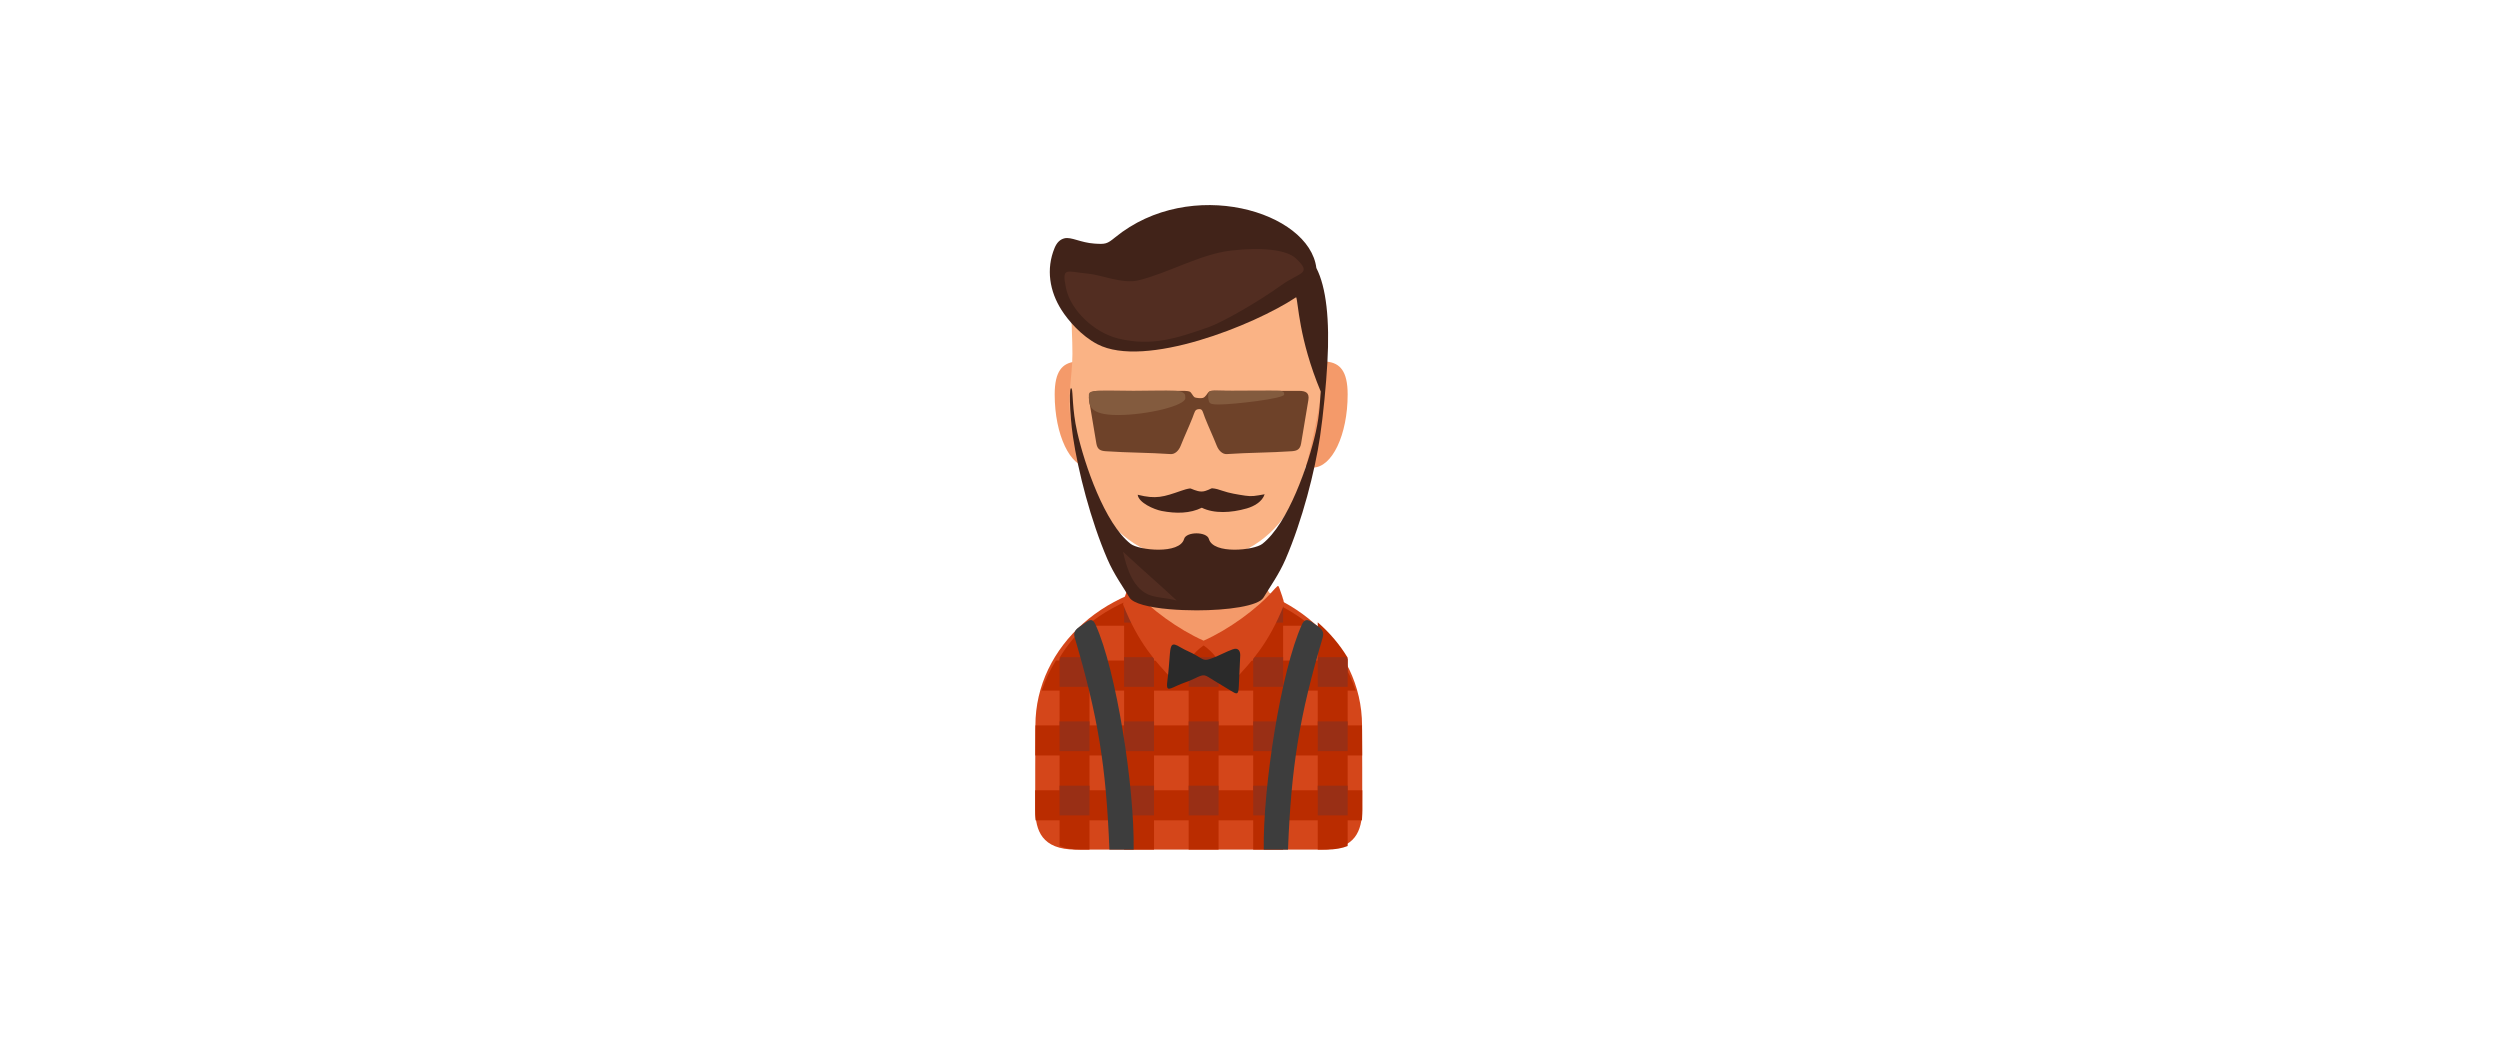 <?xml version="1.0" encoding="UTF-8"?>
<svg width="512px" height="216px" viewBox="0 0 512 216" version="1.1" xmlns="http://www.w3.org/2000/svg" xmlns:xlink="http://www.w3.org/1999/xlink">
    <title>featured-image</title>
    <g id="Page-1" stroke="none" stroke-width="1" fill="none" fill-rule="evenodd">
        <g id="featured-image" fill-rule="nonzero">
            <g id="hipster" transform="translate(212, 42)">
                <path d="M66.949,106.598 C66.949,90.252 51.974,77 33.5,77 C15.026,77 0.05,90.252 0.05,106.598 C0.05,107.87 -0.029,122.494 0.011,123.898 C0.129,127.999 1.266,132 8.361,132 L58.619,132 C65.735,132 66.872,128.006 66.989,123.902 C67.029,122.498 66.949,107.873 66.949,106.598" id="Fill-254" fill="#D4461A"></path>
                <path d="M64,92.698 C62.383,90.009 60.31,87.568 57.874,85.454 L57.874,132 L59.588,132 C61.433,132 62.874,131.73 64,131.261 L64,92.698 Z M50.781,80.749 C48.85,79.792 46.8,79 44.656,78.394 L44.656,132 L50.781,132 L50.781,80.749 Z M37.563,77.125 C36.554,77.044 35.533,77 34.5,77 C33.467,77 32.446,77.044 31.437,77.125 L31.437,132 L37.563,132 L37.563,77.125 Z M24.344,78.394 C22.2,79 20.15,79.792 18.219,80.749 L18.219,132 L24.344,132 L24.344,78.394 Z M11.126,85.453 C8.69,87.567 6.618,90.009 5,92.697 L5,131.263 C6.123,131.731 7.558,132 9.392,132 L11.126,132 L11.126,85.453 L11.126,85.453 Z" id="Fill-255" fill="#BA2C00"></path>
                <path d="M66.949,107.596 C66.949,107.25 66.94,106.906 66.927,106.563 L0.073,106.563 C0.06,106.906 0.05,107.25 0.05,107.596 C0.05,108.041 0.04,110.133 0.03,112.718 L66.97,112.718 C66.959,110.134 66.949,108.042 66.949,107.596 Z M65.651,99.437 C64.945,97.273 63.965,95.211 62.747,93.282 L4.252,93.282 C3.035,95.211 2.055,97.273 1.348,99.437 L65.651,99.437 Z M56.458,86.155 C53.266,83.499 49.481,81.391 45.297,80 L21.703,80 C17.519,81.391 13.734,83.499 10.541,86.155 L56.458,86.155 Z M0.004,119.845 C-0.002,122.338 -0.002,124.351 0.011,124.828 C0.023,125.221 0.044,125.613 0.078,126 L66.923,126 C66.957,125.614 66.978,125.224 66.989,124.832 C67.002,124.355 67.002,122.34 66.996,119.845 L0.004,119.845 L0.004,119.845 Z" id="Fill-256" fill="#BA2C00"></path>
                <path d="M63.884,92.851 L63.88,92.844 C63.824,92.755 63.768,92.666 63.712,92.577 L57.874,92.577 L57.874,98.676 L64,98.676 L64,93.04 L63.884,92.851 Z M57.874,111.838 L64,111.838 L64,105.739 L57.874,105.739 L57.874,111.838 Z M57.874,125 L64,125 L64,118.901 L57.874,118.901 L57.874,125 Z M44.656,111.838 L50.781,111.838 L50.781,105.739 L44.656,105.739 L44.656,111.838 Z M31.437,111.838 L37.563,111.838 L37.563,105.739 L31.437,105.739 L31.437,111.838 Z M18.219,111.838 L24.344,111.838 L24.344,105.739 L18.219,105.739 L18.219,111.838 Z M5,111.838 L11.126,111.838 L11.126,105.739 L5,105.739 L5,111.838 Z M44.656,98.676 L50.781,98.676 L50.781,92.577 L44.656,92.577 L44.656,98.676 Z M31.437,98.676 L37.563,98.676 L37.563,92.577 L31.437,92.577 L31.437,98.676 Z M18.219,98.676 L24.344,98.676 L24.344,92.577 L18.219,92.577 L18.219,98.676 Z M11.126,92.577 L5.288,92.577 C5.19,92.73 5.094,92.884 5,93.039 L5,98.676 L11.126,98.676 L11.126,92.577 Z M45.381,85.515 L50.781,85.515 L50.781,81.245 L50.6,81.157 L50.509,81.113 L50.418,81.07 L50.327,81.026 L50.235,80.983 L50.143,80.941 L50.14,80.939 L50.052,80.898 L49.96,80.856 L49.867,80.814 L49.775,80.772 L49.764,80.767 L49.683,80.731 L49.59,80.69 L49.525,80.66 L49.497,80.648 L49.404,80.607 L49.379,80.597 L49.311,80.567 L49.218,80.527 L49.153,80.499 L49.124,80.487 L49.031,80.447 L48.966,80.42 L48.936,80.407 L48.802,80.351 L48.778,80.341 L48.749,80.329 L48.654,80.29 L48.59,80.264 L48.56,80.252 L48.426,80.198 L48.401,80.188 L48.37,80.175 L48.275,80.137 L48.212,80.112 L48.18,80.1 L48.085,80.063 L48.021,80.038 L47.989,80.026 L47.923,80 L47.919,80.098 C47.835,81.954 46.9,83.869 45.381,85.515 Z M21.07,80.003 L20.98,80.038 L20.979,80.038 L20.915,80.063 C20.756,80.125 20.598,80.188 20.44,80.251 L20.41,80.264 L20.392,80.271 L20.252,80.329 L20.222,80.341 L20.204,80.349 L20.064,80.407 L20.034,80.42 L19.97,80.447 L19.876,80.486 L19.847,80.499 L19.782,80.526 L19.689,80.567 L19.661,80.579 L19.596,80.607 L19.503,80.648 L19.475,80.66 L19.41,80.689 L19.317,80.731 L19.225,80.772 L19.133,80.814 L19.048,80.852 L19.04,80.856 L18.949,80.898 L18.857,80.941 L18.765,80.983 L18.674,81.026 L18.673,81.026 L18.582,81.069 L18.501,81.109 L18.476,81.12 C18.39,81.161 18.304,81.203 18.219,81.245 L18.219,85.515 L24.035,85.515 C22.28,83.838 21.154,81.898 21.073,80.071 L21.07,80.003 Z M5,125 L11.126,125 L11.126,118.901 L5,118.901 L5,125 Z M18.219,125 L24.344,125 L24.344,118.901 L18.219,118.901 L18.219,125 Z M31.437,125 L37.563,125 L37.563,118.901 L31.437,118.901 L31.437,125 Z M44.656,125 L50.781,125 L50.781,118.901 L44.656,118.901 L44.656,125 Z" id="Fill-257" fill="#992F15"></path>
                <path d="M8.09,88.538 C12.852,104.625 14.537,114.843 15.207,132 L20.174,132 C20.354,119.059 16.616,95.273 12.357,85.904 C11.658,84.332 10.816,85.134 9.782,85.888 C8.852,86.567 7.662,87.043 8.09,88.538 Z M58.9,88.538 C54.137,104.625 52.453,114.843 51.782,132 L46.816,132 C46.635,119.059 50.373,95.273 54.632,85.904 C55.331,84.332 56.342,85.134 57.376,85.888 C58.306,86.567 59.328,87.043 58.9,88.538 L58.9,88.538 Z" id="Fill-258" fill="#3D3D3D"></path>
                <path d="M17.621,32.626 C18.026,34.506 18.252,36.593 18.252,38.791 C18.252,47.057 15.062,53.758 11.126,53.758 C7.191,53.758 4,47.057 4,38.791 C4,29.099 10.449,32.626 17.621,32.626 Z M34.525,73.808 C42.331,73.808 48.659,77.433 48.659,81.904 C48.659,86.375 42.331,90 34.525,90 C26.719,90 20.391,86.375 20.391,81.904 C20.391,77.433 26.719,73.808 34.525,73.808 Z M50.379,32.626 C49.974,34.506 49.748,36.593 49.748,38.791 C49.748,47.057 52.938,53.758 56.874,53.758 C60.809,53.758 64,47.057 64,38.791 C64,29.099 57.551,32.626 50.379,32.626 L50.379,32.626 Z" id="Fill-259" fill="#F49A6A"></path>
                <path d="M56.652,13 C58.16,18.297 59,24.177 59,30.369 C59,34.957 58.555,39.375 57.724,43.509 C56.215,51.013 54.521,59.106 50.813,64.092 C41.71,76.331 23.251,75.728 14.291,63.701 C10.661,58.829 8.869,51.334 7.336,44.038 C6.434,39.752 7.633,35.251 7.633,30.467 C7.633,24.274 6.79,18.297 8.299,13 L56.652,13" id="Fill-260" fill="#FAB385"></path>
                <path d="M32.598,39.329 C32.32,39.137 31.981,38.33 31.641,38.2 C31.091,37.991 29.98,38.046 29.33,38.046 C23.886,38.046 18.442,38.046 12.998,38.046 C11.586,38.046 10.797,38.438 11.045,39.924 C11.541,42.889 12.036,45.853 12.532,48.818 C12.739,50.059 13.371,50.337 14.463,50.413 C18.889,50.72 23.315,50.689 27.741,50.997 C28.586,51.055 29.383,50.355 29.808,49.286 C30.611,47.268 31.414,45.588 32.217,43.57 C32.72,42.307 32.671,41.879 33.5,41.793 C34.328,41.706 34.28,42.307 34.782,43.57 C35.586,45.588 36.389,47.268 37.192,49.286 C37.617,50.355 38.414,51.055 39.259,50.997 C43.685,50.689 48.111,50.72 52.537,50.413 C53.629,50.337 54.261,50.059 54.468,48.818 C54.964,45.853 55.459,42.889 55.955,39.924 C56.203,38.438 55.414,38.046 54.002,38.046 C48.965,38.046 43.928,38.048 38.891,38.046 C38.711,38.046 37.65,38.006 36.716,38 C35.865,37.995 35.697,38.147 35.524,38.297 C35.234,38.547 34.956,39.29 34.34,39.494 C34,39.607 32.884,39.526 32.598,39.329" id="Fill-261" fill="#6E4229"></path>
                <path d="M18,81.782 C18.15,80.718 18.542,79.671 18.942,78.563 C19.174,77.92 19.243,77.93 19.431,78.095 C19.615,78.256 19.919,78.56 20.162,78.84 C23.526,82.711 29.381,86.937 34.5,89.21 C39.619,86.937 45.474,82.711 48.839,78.84 C49.082,78.56 49.386,78.256 49.569,78.095 C49.757,77.93 49.826,77.92 50.058,78.563 C50.458,79.671 50.85,80.718 51,81.782 C47.846,89.745 44.287,93.549 40.904,97.15 C39.741,98.388 39.252,98.347 38.796,96.543 C38.019,93.472 36.552,91.633 34.5,90.183 C32.448,91.633 30.981,93.472 30.205,96.543 C29.748,98.347 29.26,98.388 28.096,97.15 C24.713,93.549 21.154,89.745 18,81.782" id="Fill-262" fill="#D4461A"></path>
                <path d="M40.469,90.98 C39.118,91.467 37.7,92.255 36.331,92.77 C34.711,93.379 34.654,93.245 33.037,92.257 C31.903,91.565 30.847,91.237 29.714,90.545 C28.015,89.508 27.768,89.944 27.59,91.916 C27.416,93.853 27.356,95.384 27.094,97.281 C26.789,99.491 27.175,99.307 28.983,98.461 C30.352,97.822 31.306,97.62 32.662,96.953 C34.807,95.898 34.628,96.171 36.768,97.464 C37.835,98.109 38.904,98.754 39.971,99.4 C41.249,100.172 41.632,100.468 41.707,98.611 C41.787,96.584 41.917,94.285 41.998,92.258 C42.03,91.452 41.679,90.544 40.469,90.98" id="Fill-263" fill="#2A2A2A"></path>
                <path d="M20.124,38.06 C23.104,38.06 26.682,37.943 28.65,38.035 C29.951,38.096 30.08,38.236 30.546,38.606 C30.765,38.78 30.745,39.259 30.756,39.507 C30.827,41.106 22.784,43 16.94,43 C11.095,43 11.011,40.968 11.011,39.369 C11.011,38.712 10.832,38.304 11.892,38.134 C13.408,37.891 16.692,38.06 20.124,38.06 Z M40.304,38.031 C41.873,38.031 48.854,37.971 49.89,38.018 C50.575,38.05 50.644,38.125 50.889,38.319 C51.004,38.41 50.994,38.664 51,38.794 C51.036,39.636 40.676,40.841 37.597,40.841 C36.263,40.841 35.887,40.715 35.669,40.375 C35.454,40.039 35.14,38.203 35.967,38.071 C36.766,37.942 38.495,38.031 40.304,38.031 L40.304,38.031 Z" id="Fill-264" fill="#835B3E"></path>
                <path d="M5.401,21.492 C6.785,23.661 9.463,26.787 12.762,28.501 C22.474,33.547 44.827,24.608 53.454,18.87 C53.894,19.845 53.949,27.302 58.487,38.188 C58.355,39.473 58.341,42.636 57.471,46.484 C55.975,53.095 51.848,65.239 46.521,69.389 C44.848,70.694 36.486,71.588 35.582,68.381 C35.149,66.844 30.934,66.844 30.501,68.381 C29.598,71.588 21.236,70.694 19.562,69.389 C14.235,65.239 10.108,53.095 8.612,46.484 C7.559,41.827 7.761,38.172 7.488,37.637 C6.901,36.486 7.02,42.546 7.742,47.437 C8.786,54.5 11.374,64.591 14.802,72.53 C16.125,75.598 17.985,78.178 19.319,80.386 C20.056,81.604 23.37,82.408 27.464,82.763 C29.297,82.922 31.222,83 33.072,83 C39.396,82.997 45.713,82.126 46.764,80.386 C48.098,78.178 49.958,75.598 51.282,72.53 C54.709,64.591 57.298,54.5 58.341,47.437 C59.012,42.899 59.595,36.759 59.852,32.191 C60.339,23.55 59.631,16.851 57.588,12.879 C56.166,1.341 31.845,-6.034 16.354,6.634 C14.725,7.967 14.402,8.042 12.139,7.888 C9.288,7.693 7.409,6.48 6.023,6.804 C5.108,7.018 4.44,7.673 3.986,8.77 C2.183,13.122 2.969,17.679 5.401,21.492" id="Fill-265" fill="#412319"></path>
                <path d="M6.329,17.051 C7.265,21.498 12.028,26.13 17.087,27.346 C23.853,28.972 28.866,27.327 35.436,25.036 C38.307,24.035 45.52,19.926 50.442,16.394 C54.207,13.692 56.855,14.167 53.38,10.905 C51.567,9.205 46.627,8.547 40.04,9.324 C33.861,10.052 27.249,13.919 21.192,15.405 C17.9,16.212 13.592,14.302 10.928,14.058 C6.401,13.643 5.368,12.49 6.329,17.051" id="Fill-266" fill="#522D21"></path>
                <path d="M29,81 C25.235,77.471 21.765,74.529 18,71 C18.724,74.395 20.163,78.93 23.79,79.985 C25.625,80.519 27.165,80.466 29,81" id="Fill-267" fill="#522D21"></path>
                <path d="M31.746,58.027 C31.127,58.104 30.535,58.291 29.903,58.51 C26.295,59.764 24.785,60.28 21,59.323 C21.173,60.956 24.338,62.341 25.919,62.646 C28.87,63.216 31.732,63.168 34.129,61.982 C36.644,63.226 40.123,63.047 43.349,62.122 C44.847,61.692 46.502,60.753 47,59.223 C45.109,59.557 44.423,59.729 42.979,59.506 C41.342,59.254 39.796,59.01 38.356,58.51 C37.63,58.258 36.956,58.049 36.233,58 C36.014,57.985 35.086,58.659 34.08,58.664 C33.036,58.669 31.913,58.007 31.746,58.027" id="Fill-268" fill="#412319"></path>
            </g>
        </g>
    </g>
</svg>